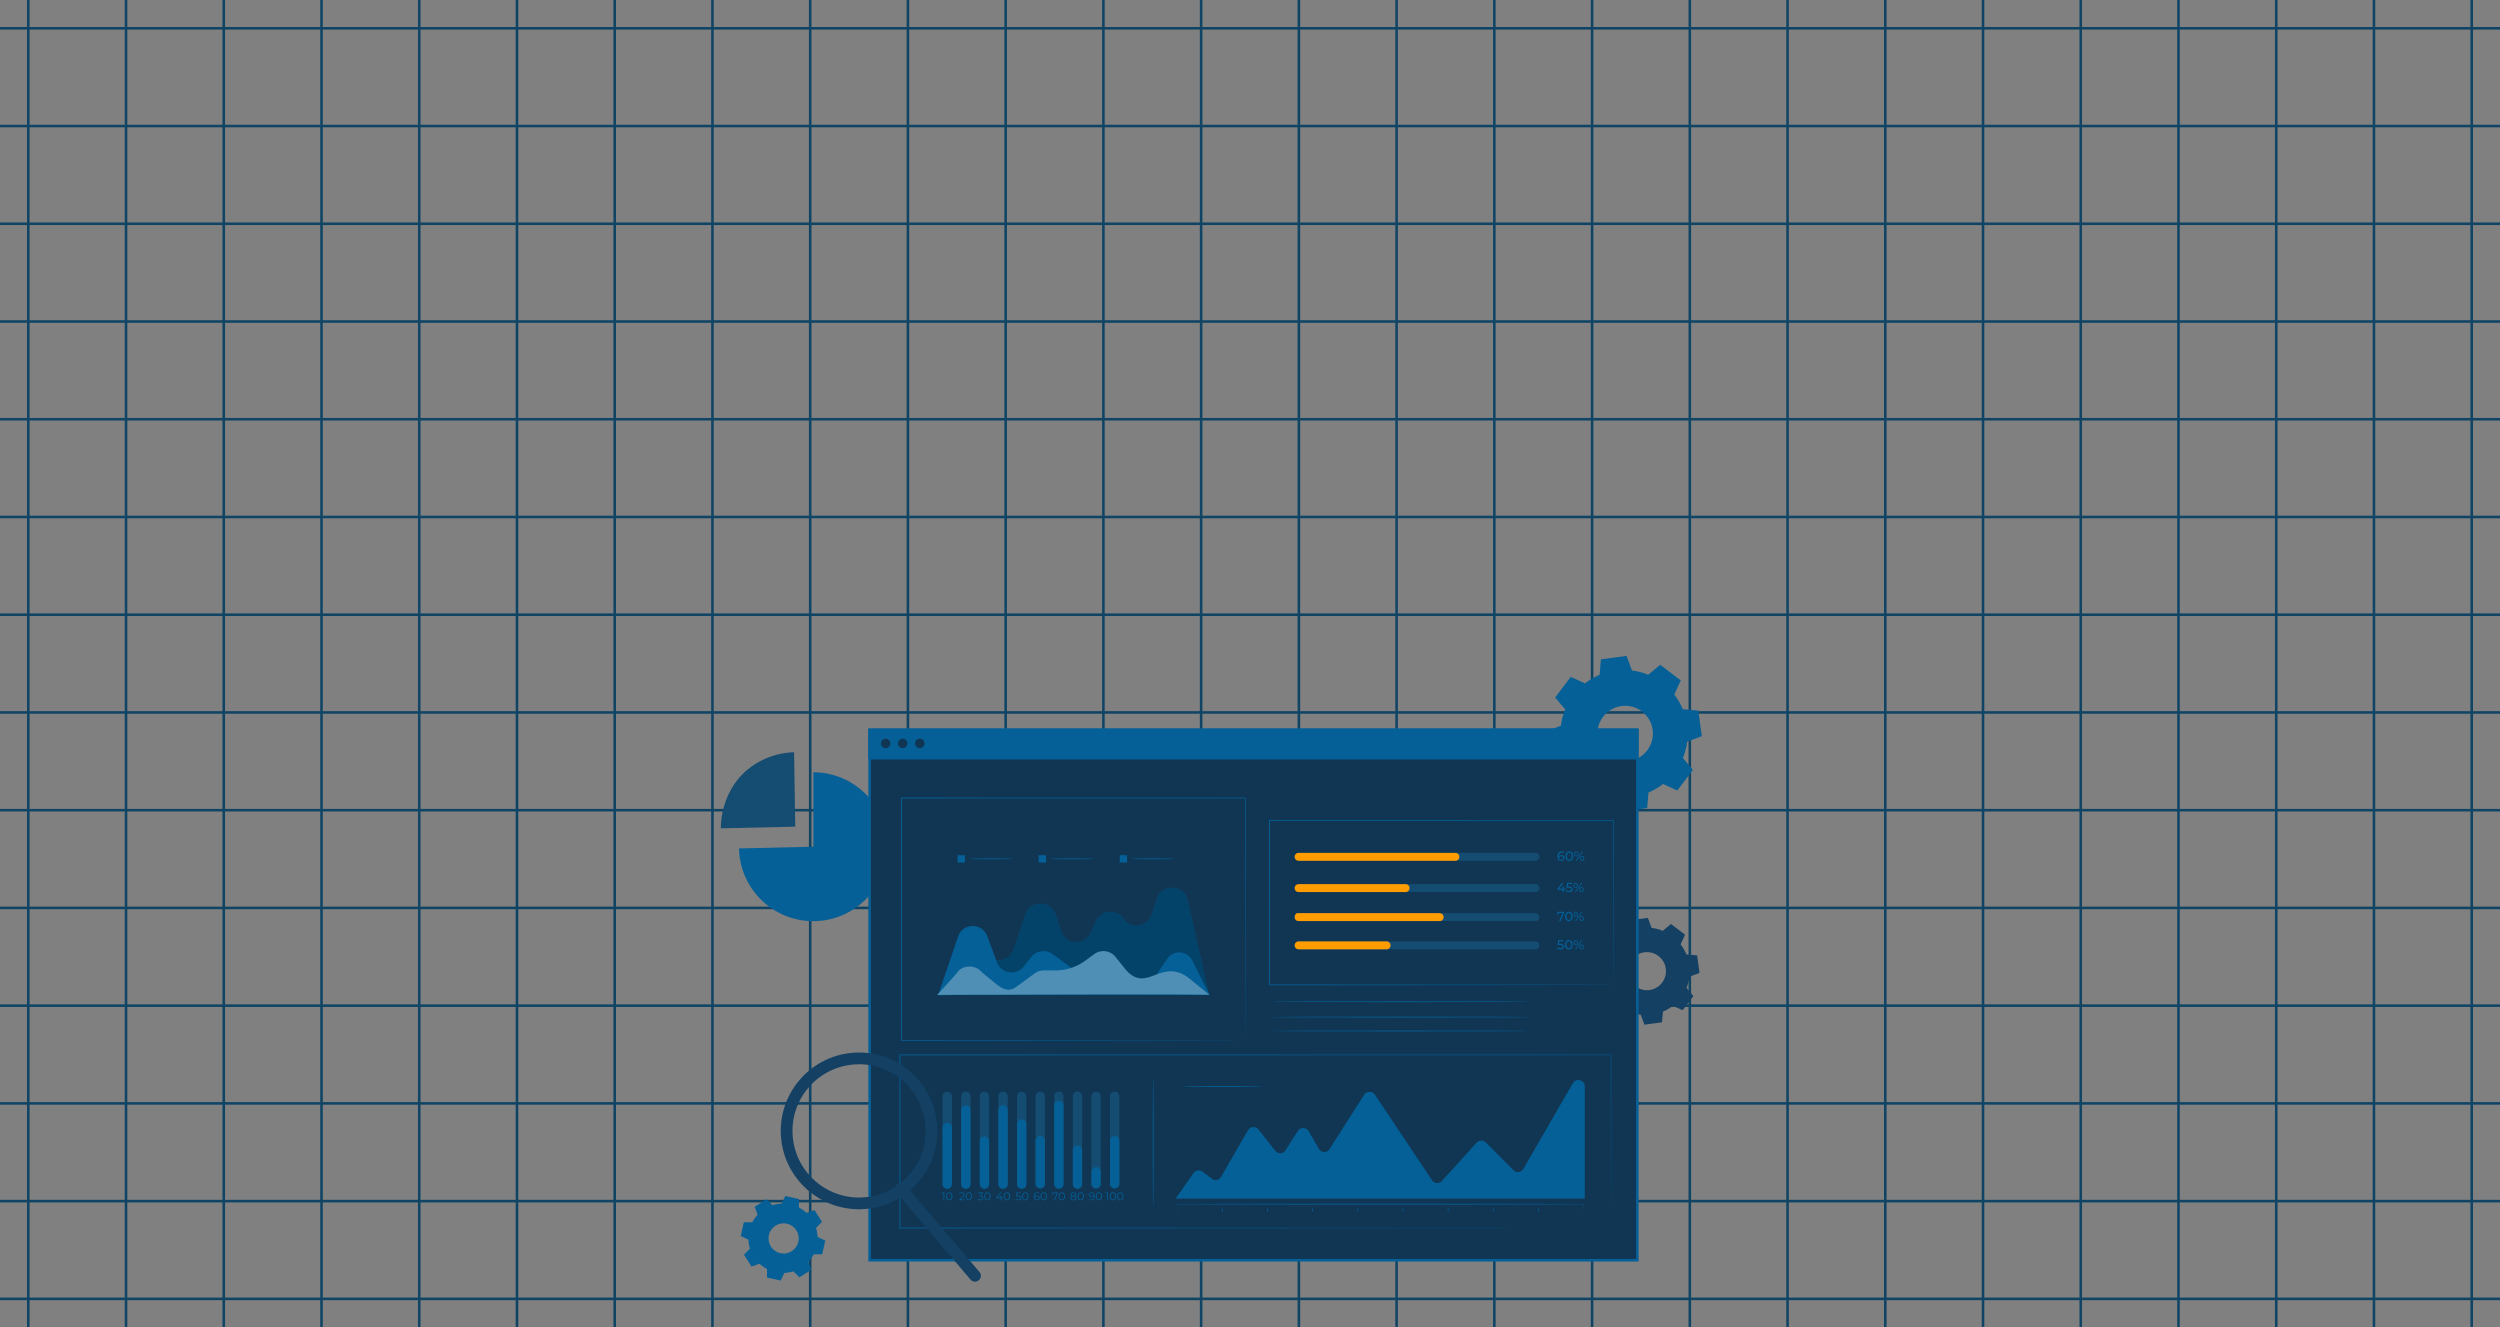 <svg width="972" height="516" fill="none" xmlns="http://www.w3.org/2000/svg">
  <rect width="100%" height="100%" fill="#808080" stroke="none"/>
  <path d="M11 0v516M49 0v516M87 0v516M125 0v516M163 0v516M201 0v516M239 0v516M277 0v516M315 0v516M353 0v516M391 0v516M429 0v516M467 0v516M505 0v516M543 0v516M581 0v516M619 0v516M657 0v516M695 0v516M733 0v516M771 0v516M809 0v516M847 0v516M885 0v516M923 0v516M961 0v516M0 505h972M0 467h972M0 429h972M0 391h972M0 353h972M0 315h972M0 277h972M0 239h972M0 201h972M0 163h972M0 125h972M0 87h972M0 49h972M0 11h972" stroke="#0F4465" stroke-miterlimit="10"/>
  <g clip-path="url(#a)">
    <path d="M316.235 329.208v-28.945c15.864 0 28.917 13.065 28.917 28.945s-13.053 28.945-28.917 28.945c-15.865 0-28.553-12.654-28.911-28.28l28.911-.672v.007Z" fill="#046097"/>
    <path d="m309.185 321.408-28.917.651c0-7.539 2.942-15.437 8.196-20.839 5.253-5.402 12.746-8.543 20.278-8.751l.449 28.939h-.006Z" fill="#154D72"/>
    <path fill-rule="evenodd" clip-rule="evenodd" d="M634.503 260.689a24.43 24.43 0 0 1 6.328 1.674l4.654-3.903 7.995 6.086-2.52 5.526a24.755 24.755 0 0 1 3.301 5.663l6.047.534 1.348 9.964-5.683 2.124a24.522 24.522 0 0 1-1.673 6.334l3.899 4.659-6.08 7.995-5.52-2.522a24.444 24.444 0 0 1-5.658 3.298l-.533 6.047-9.954 1.355-2.122-5.689a24.43 24.43 0 0 1-6.328-1.674l-4.654 3.903-7.995-6.086 2.52-5.526a24.755 24.755 0 0 1-3.301-5.663l-6.041-.534-1.347-9.963 5.683-2.125a24.465 24.465 0 0 1 1.673-6.333l-3.9-4.66 6.081-7.995 5.526 2.522a24.717 24.717 0 0 1 5.658-3.304l.533-6.047 9.954-1.349 2.122 5.689h-.013Zm-2.981 13.736c-6.842.248-11.712 6.647-10.123 13.313 1.172 4.933 5.761 8.432 10.826 8.243 6.842-.248 11.705-6.647 10.116-13.313-1.172-4.933-5.761-8.432-10.819-8.249v.006ZM310.654 469.509a13.524 13.524 0 0 1 2.91 2.053l3.112-1.108 2.923 4.62-2.331 2.34c.352 1.127.567 2.306.612 3.512l2.982 1.414-1.198 5.33h-3.3a13.427 13.427 0 0 1-2.051 2.919l1.107 3.115-4.616 2.926-2.337-2.333a13.485 13.485 0 0 1-3.509.613l-1.412 2.984-5.332-1.199v-3.304a13.412 13.412 0 0 1-2.916-2.052l-3.112 1.108-2.923-4.62 2.33-2.34a13.513 13.513 0 0 1-.611-3.512L288 480.561l1.198-5.337h3.3a13.427 13.427 0 0 1 2.051-2.919l-1.107-3.115 4.616-2.926 2.337 2.333a13.485 13.485 0 0 1 3.509-.613l1.412-2.984 5.325 1.199v3.304h.007l.006.006Zm-4.7 6.275a5.858 5.858 0 0 0-6.998 4.438 5.857 5.857 0 1 0 11.432 2.567 5.863 5.863 0 0 0-4.434-7.005Z" fill="#046097"/>
    <path fill-rule="evenodd" clip-rule="evenodd" d="M642.14 360.766c1.51.189 2.969.58 4.342 1.146l3.19-2.678 5.481 4.177-1.725 3.793a16.939 16.939 0 0 1 2.266 3.883l4.146.365.925 6.836-3.9 1.459a16.896 16.896 0 0 1-1.145 4.347l2.675 3.199-4.173 5.487-3.788-1.727a16.962 16.962 0 0 1-3.88 2.268l-.365 4.151-6.829.925-1.458-3.903a16.873 16.873 0 0 1-4.342-1.147l-3.196 2.678-5.482-4.177 1.732-3.792a16.92 16.92 0 0 1-2.265-3.884l-4.147-.365-.925-6.835 3.9-1.46a16.88 16.88 0 0 1 1.146-4.346l-2.676-3.2 4.173-5.487 3.789 1.727a16.934 16.934 0 0 1 3.879-2.268l.365-4.15 6.829-.926 1.458 3.904Zm-2.051 9.429a7.397 7.397 0 0 0-6.946 9.135c.808 3.389 3.958 5.787 7.428 5.657 4.694-.17 8.033-4.562 6.946-9.136-.801-3.389-3.951-5.787-7.428-5.663v.007Z" fill="#134063"/>
    <path d="M338.107 283.748h298.481v206.231H338.107V283.748Z" fill="#103654" stroke="#046097"/>
    <path d="M637.088 283.248H337.607v12.023h299.481v-12.023Z" fill="#046097"/>
    <path d="M346.155 289.035a1.845 1.845 0 0 1-1.842 1.844 1.845 1.845 0 0 1 0-3.689c1.016 0 1.842.828 1.842 1.845ZM352.808 289.035a1.846 1.846 0 0 1-1.843 1.844 1.846 1.846 0 0 1-1.842-1.844c0-1.017.827-1.845 1.842-1.845 1.016 0 1.843.828 1.843 1.845ZM359.462 289.035a1.846 1.846 0 0 1-1.842 1.844 1.846 1.846 0 0 1-1.843-1.844c0-1.017.827-1.845 1.843-1.845 1.015 0 1.842.828 1.842 1.845Z" fill="#103654"/>
    <path d="M626.373 477.459c0-.749-.039-24.742-.098-67.313l.098.098c-61.773.013-162.669.039-276.475.071h-.02l.169-.169v67.313l-.169-.169c157.663.097 274.841.163 276.488.169-1.647 0-118.825.072-276.488.17h-.169v-67.652h.189c113.806.026 214.696.052 276.475.071h.097v.098c-.065 42.571-.097 66.564-.097 67.313ZM484.177 404.496s-.013-.586-.013-1.713c0-1.128-.006-2.802-.013-4.985-.006-4.366-.019-10.778-.032-18.982-.02-16.395-.039-39.932-.072-68.552l.137.137c-37.217.007-83.555.02-133.668.033h-.013l.169-.17c0 33.709-.013 65.704-.013 94.226l-.156-.157 96.405.079c11.777.019 21.086.032 27.459.039 3.183.006 5.631.013 7.291.019.827 0 1.452.007 1.881.007.423 0 .645.006.645.006s-.209 0-.625.007c-.423 0-1.042 0-1.862.006-1.653 0-4.088.013-7.258.02-6.361.006-15.663.026-27.427.039l-96.509.078h-.156v-.156c0-28.522-.013-60.517-.013-94.226v-.169h.182c50.113.013 96.457.026 133.668.033h.137v.136c-.033 28.653-.053 52.222-.072 68.636-.013 8.191-.026 14.59-.033 18.95-.006 2.17-.013 3.831-.013 4.959 0 1.12-.013 1.687-.013 1.687l-.013.013Z" fill="#046097"/>
    <path d="m364.956 386.674 9.628-13.938c1.959-2.835 5.859-3.519 8.658-1.512l1.354.971c3.359 2.405 8.085.886 9.42-3.024l4.674-13.69c1.901-5.565 9.771-5.565 11.672 0l2.259 6.627c1.816 5.311 9.199 5.636 11.471.502l1.959-4.431c1.96-4.419 8.001-4.972 10.728-.984 2.865 4.196 9.283 3.323 10.924-1.486l2.187-6.406c2.012-5.884 10.468-5.434 11.848.626l8.365 36.752s-104.861-.294-105.154 0l.007-.007Z" fill="#046097"/>
    <path d="m364.956 386.674 9.628-13.938c1.959-2.835 5.859-3.519 8.658-1.512l1.354.971c3.359 2.405 8.085.886 9.42-3.024l4.674-13.69c1.901-5.565 9.771-5.565 11.672 0l2.259 6.627c1.816 5.311 9.199 5.636 11.471.502l1.959-4.431c1.96-4.419 8.001-4.972 10.728-.984 2.865 4.196 9.283 3.323 10.924-1.486l2.187-6.406c2.012-5.884 10.468-5.434 11.848.626l8.365 36.752s-104.861-.294-105.154 0l.007-.007Z" fill="#000" opacity=".3"/>
    <path d="m364.682 387.033 7.825-22.911c1.835-5.37 9.387-5.461 11.346-.137l3.75 10.152c1.621 4.392 7.408 5.337 10.344 1.688l3.034-3.779a6.02 6.02 0 0 1 8.248-1.089l7.07 5.174a6.02 6.02 0 0 0 3.554 1.16h8.997c1.276 0 2.525.404 3.554 1.16l6.692 4.9a6.019 6.019 0 0 0 8.528-1.466l6.282-9.201c.078-.117.163-.228.248-.339 2.519-3.193 7.577-2.521 9.406 1.115l6.725 13.345s-105.603-.215-105.603.215v.013Z" fill="#046097"/>
    <path d="m470.252 386.818-8.177-6.66c-11.21-8.256-16.528 7.455-25.343-4.333l-3.033-3.779a6.02 6.02 0 0 0-8.248-1.089l-3.516 2.574a19.466 19.466 0 0 1-11.516 3.767h-4.589a6.005 6.005 0 0 0-3.554 1.16l-6.693 4.9c-2.747 2.007-4.661 2.28-9.055-1.414 0 0-4.772-3.884-4.882-4.021-2.337-2.847-7.226-2.847-9.329 0a25.169 25.169 0 0 1-1.608 1.922l-6.314 6.966s105.857-.436 105.857 0v.007Z" fill="#046097"/>
    <path d="m470.252 386.818-8.177-6.66c-11.21-8.256-16.528 7.455-25.343-4.333l-3.033-3.779a6.02 6.02 0 0 0-8.248-1.089l-3.516 2.574a19.466 19.466 0 0 1-11.516 3.767h-4.589a6.005 6.005 0 0 0-3.554 1.16l-6.693 4.9c-2.747 2.007-4.661 2.28-9.055-1.414 0 0-4.772-3.884-4.882-4.021-2.337-2.847-7.226-2.847-9.329 0a25.169 25.169 0 0 1-1.608 1.922l-6.314 6.966s105.857-.436 105.857 0v.007Z" fill="#fff" opacity=".3"/>
    <path d="M393.716 333.918c0 .092-3.743.17-8.352.17s-8.352-.078-8.352-.17c0-.091 3.736-.169 8.352-.169 4.615 0 8.352.078 8.352.169ZM375.182 332.491h-2.858v2.861h2.858v-2.861ZM425.238 333.918c0 .092-3.744.17-8.353.17s-8.352-.078-8.352-.17c0-.091 3.737-.169 8.352-.169 4.616 0 8.353.078 8.353.169ZM406.704 332.491h-2.858v2.861h2.858v-2.861ZM456.757 333.918c0 .092-3.743.17-8.352.17s-8.352-.078-8.352-.17c0-.091 3.736-.169 8.352-.169 4.615 0 8.352.078 8.352.169ZM438.217 332.491h-2.858v2.861h2.858v-2.861ZM457.167 465.952l6.881-9.82a2.466 2.466 0 0 1 3.503-.554l3.619 2.737a2.465 2.465 0 0 0 3.62-.737l10.441-18.102c.873-1.512 2.995-1.662 4.069-.293l6.517 8.276a2.464 2.464 0 0 0 4.016-.202l4.765-7.494c.996-1.564 3.288-1.512 4.212.091l3.932 6.823c.925 1.603 3.216 1.655 4.212.091l13.45-21.1c.957-1.499 3.137-1.525 4.127-.046l22.218 33.273a2.463 2.463 0 0 0 3.873.286l13.502-14.876a2.47 2.47 0 0 1 3.574-.085l10.735 10.784a2.46 2.46 0 0 0 3.88-.508l19.21-33.305c1.263-2.189 4.603-1.29 4.603 1.232v43.529H457.154h.013ZM615.735 471.393s-.006-.065-.013-.189c0-.137 0-.332-.013-.586 0-.541-.013-1.336-.019-2.431l.045.046c-9.179.071-41.116.123-79.049.123-37.933 0-69.877-.052-79.056-.123l.045-.046c-.013 1.095-.019 1.89-.019 2.431 0 .254-.007.443-.013.586 0 .13-.007.189-.013.189-.007 0-.007-.065-.013-.189 0-.137 0-.332-.013-.586 0-.541-.014-1.336-.02-2.431v-.046h.046c9.179-.071 41.11-.123 79.056-.123s69.864.052 79.049.123h.046v.046c-.007 1.095-.02 1.89-.02 2.431 0 .254-.006.449-.013.586 0 .13-.006.189-.013.189Z" fill="#046097"/>
    <path d="M475.2 471.138c-.091 0-.169-.299-.169-.671 0-.371.078-.671.169-.671.092 0 .17.3.17.671 0 .372-.078.671-.17.671ZM492.763 471.138c-.091 0-.169-.299-.169-.671 0-.371.078-.671.169-.671.091 0 .169.3.169.671 0 .372-.078.671-.169.671ZM510.333 471.138c-.091 0-.169-.299-.169-.671 0-.371.078-.671.169-.671.091 0 .17.3.17.671 0 .372-.079.671-.17.671ZM527.898 471.138c-.091 0-.169-.299-.169-.671 0-.371.078-.671.169-.671.091 0 .169.3.169.671 0 .372-.078.671-.169.671ZM545.468 471.138c-.091 0-.169-.299-.169-.671 0-.371.078-.671.169-.671.091 0 .169.3.169.671 0 .372-.078.671-.169.671ZM563.031 471.138c-.092 0-.17-.299-.17-.671 0-.371.078-.671.17-.671.091 0 .169.3.169.671 0 .372-.078.671-.169.671ZM580.601 471.138c-.091 0-.169-.299-.169-.671 0-.371.078-.671.169-.671.091 0 .169.3.169.671 0 .372-.078.671-.169.671ZM598.165 471.138c-.091 0-.169-.299-.169-.671 0-.371.078-.671.169-.671.091 0 .17.3.17.671 0 .372-.079.671-.17.671ZM627.244 382.909s-.006-.391-.013-1.141c0-.756-.006-1.87-.013-3.323-.006-2.919-.019-7.22-.032-12.746-.013-11.051-.039-27.029-.065-46.754l.123.124c-34.834.013-81.933.026-133.674.045h-.006l.169-.169c0 22.52 0 44.161-.006 63.97l-.163-.163c38.948.033 72.344.059 96.014.078 11.842.02 21.248.033 27.706.046 3.223.007 5.709.013 7.395.02.84 0 1.478.006 1.914.006.43 0 .658.013.658.013s-.208.007-.638.013c-.43 0-1.061 0-1.894.007-1.68 0-4.154.013-7.363.019-6.445.013-15.839.026-27.667.046-23.696.019-57.131.045-96.125.078h-.163v-.163c0-19.803 0-41.45-.006-63.97v-.17h.175c51.741.02 98.833.033 133.674.046h.124v.124c-.026 19.757-.052 35.761-.065 46.832-.013 5.52-.026 9.807-.033 12.72 0 1.447-.013 2.554-.013 3.304 0 .743-.013 1.114-.013 1.114v-.006Z" fill="#046097"/>
    <path d="M596.987 346.834h-92.089a1.54 1.54 0 0 1-1.537-1.537c0-.847.69-1.538 1.537-1.538h92.089a1.54 1.54 0 0 1 1.536 1.538 1.54 1.54 0 0 1-1.536 1.537ZM596.987 334.668h-92.089a1.54 1.54 0 0 1-1.537-1.537c0-.848.69-1.538 1.537-1.538h92.089c.846 0 1.536.69 1.536 1.538a1.54 1.54 0 0 1-1.536 1.537Z" fill="#154D72"/>
    <path d="M546.509 346.834h-41.611a1.54 1.54 0 0 1-1.537-1.537c0-.847.69-1.538 1.537-1.538h41.611a1.54 1.54 0 0 1 1.536 1.538 1.54 1.54 0 0 1-1.536 1.537Z" fill="#FF9C00"/>
    <path d="M608.666 345.954h-.677v.88h-.495v-.88h-1.992v-.358l1.829-2.346h.554l-1.758 2.261h1.373v-.775h.482v.775h.677v.443h.007ZM611.466 345.759c0 .619-.443 1.115-1.354 1.115-.508 0-1.009-.163-1.315-.437l.234-.404c.241.228.638.385 1.074.385.541 0 .847-.248.847-.639s-.254-.658-1.087-.658h-.814l.189-1.877h2.018v.443h-1.589l-.097.984h.397c1.067 0 1.49.443 1.49 1.082l.007.006ZM611.783 344.195c0-.586.339-.977.833-.977.495 0 .827.391.827.977 0 .587-.332.978-.827.978-.494 0-.833-.398-.833-.978Zm1.335 0c0-.43-.189-.684-.502-.684-.312 0-.501.261-.501.684 0 .424.195.684.501.684s.502-.254.502-.684Zm1.66-.945h.397l-2.448 3.584h-.39l2.447-3.584h-.006Zm-.723 2.639c0-.586.332-.977.827-.977.495 0 .833.391.833.977 0 .587-.338.978-.833.978-.495 0-.827-.398-.827-.978Zm1.328 0c0-.423-.195-.684-.501-.684s-.501.254-.501.684c0 .431.188.685.501.685.312 0 .501-.261.501-.685Z" fill="#046097"/>
    <path d="M596.987 358.102h-92.089a1.54 1.54 0 0 1-1.537-1.538c0-.847.69-1.538 1.537-1.538h92.089a1.54 1.54 0 0 1 1.536 1.538 1.54 1.54 0 0 1-1.536 1.538Z" fill="#154D72"/>
    <path d="M560.068 358.102h-55.073c-1.146 0-1.628-.691-1.628-1.538 0-.847.488-1.538 1.081-1.538h55.073c1.081 0 1.765.691 1.765 1.538 0 1.258-1.166 1.538-1.218 1.538Z" fill="#FF9C00"/>
    <path d="M608.157 354.517v.346l-1.445 3.238h-.54l1.419-3.141h-1.634v.639h-.488v-1.088h2.701l-.013.006ZM608.502 356.31c0-1.167.625-1.831 1.465-1.831.839 0 1.458.664 1.458 1.831 0 1.166-.625 1.831-1.458 1.831-.834 0-1.465-.665-1.465-1.831Zm2.409 0c0-.919-.391-1.375-.944-1.375-.554 0-.951.462-.951 1.375 0 .912.391 1.375.951 1.375.56 0 .944-.463.944-1.375ZM611.861 355.463c0-.587.339-.978.834-.978.494 0 .826.391.826.978 0 .586-.332.977-.826.977-.495 0-.834-.397-.834-.977Zm1.335 0c0-.43-.189-.684-.501-.684-.313 0-.502.26-.502.684 0 .423.196.684.502.684s.501-.254.501-.684Zm1.66-.945h.397l-2.448 3.584h-.39l2.447-3.584h-.006Zm-.723 2.639c0-.586.332-.977.827-.977.495 0 .833.391.833.977s-.338.977-.833.977c-.495 0-.827-.397-.827-.977Zm1.328 0c0-.424-.195-.684-.501-.684s-.501.254-.501.684c0 .43.189.684.501.684.313 0 .501-.26.501-.684Z" fill="#046097"/>
    <path d="M596.987 369.1h-92.089a1.54 1.54 0 0 1-1.537-1.538c0-.847.69-1.538 1.537-1.538h92.089a1.54 1.54 0 0 1 1.536 1.538 1.54 1.54 0 0 1-1.536 1.538Z" fill="#154D72"/>
    <path d="M539.106 369.1h-34.202a1.54 1.54 0 0 1-1.537-1.538c0-.847.69-1.538 1.537-1.538h34.202a1.54 1.54 0 0 1 1.537 1.538 1.54 1.54 0 0 1-1.537 1.538Z" fill="#FF9C00"/>
    <path d="M608.06 368.025c0 .619-.443 1.114-1.354 1.114-.508 0-1.009-.163-1.315-.436l.234-.404c.241.228.638.384 1.074.384.54 0 .846-.247.846-.638s-.253-.659-1.087-.659h-.813l.188-1.876h2.018v.443h-1.588l-.098.984h.397c1.068 0 1.491.443 1.491 1.082l.007.006ZM608.482 367.302c0-1.167.625-1.831 1.465-1.831.84 0 1.458.664 1.458 1.831 0 1.166-.625 1.831-1.458 1.831s-1.465-.665-1.465-1.831Zm2.409 0c0-.919-.391-1.375-.944-1.375-.553 0-.95.462-.95 1.375 0 .912.39 1.375.95 1.375.56 0 .944-.463.944-1.375ZM611.842 366.461c0-.587.338-.978.833-.978.495 0 .827.391.827.978 0 .586-.332.977-.827.977-.495 0-.833-.397-.833-.977Zm1.334 0c0-.43-.188-.684-.501-.684-.312 0-.501.26-.501.684 0 .423.195.684.501.684s.501-.254.501-.684Zm1.66-.945h.397l-2.447 3.584h-.391l2.448-3.584h-.007Zm-.722 2.639c0-.586.332-.977.827-.977.494 0 .833.397.833.977s-.339.978-.833.978c-.495 0-.827-.398-.827-.978Zm1.328 0c0-.423-.196-.684-.501-.684-.306 0-.502.254-.502.684 0 .43.189.684.502.684.312 0 .501-.26.501-.684Z" fill="#046097"/>
    <path d="M565.863 334.669h-60.965a1.54 1.54 0 0 1-1.537-1.537c0-.848.69-1.538 1.537-1.538h60.965c.846 0 1.536.69 1.536 1.538a1.54 1.54 0 0 1-1.536 1.537Z" fill="#FF9C00"/>
    <path d="M608.32 333.574c0 .691-.56 1.134-1.269 1.134-.964 0-1.504-.645-1.504-1.785 0-1.225.69-1.877 1.692-1.877.339 0 .658.065.892.208l-.195.398c-.182-.124-.43-.17-.684-.17-.729 0-1.191.457-1.191 1.349v.131c.202-.307.586-.469 1.029-.469.709 0 1.23.423 1.23 1.088v-.007Zm-.495.02c0-.417-.319-.691-.82-.691-.501 0-.827.3-.827.697 0 .372.3.691.847.691.462 0 .794-.274.794-.697h.006ZM608.705 332.877c0-1.166.625-1.831 1.465-1.831.84 0 1.458.665 1.458 1.831s-.625 1.831-1.458 1.831-1.465-.665-1.465-1.831Zm2.409 0c0-.919-.391-1.375-.944-1.375-.554 0-.951.463-.951 1.375 0 .912.391 1.375.951 1.375.56 0 .944-.463.944-1.375ZM612.057 332.03c0-.586.338-.977.833-.977.495 0 .827.391.827.977 0 .587-.332.978-.827.978-.495 0-.833-.398-.833-.978Zm1.334 0c0-.43-.189-.684-.501-.684-.313 0-.501.261-.501.684 0 .424.195.684.501.684s.501-.254.501-.684Zm1.66-.945h.397l-2.447 3.584h-.391l2.448-3.584h-.007Zm-.722 2.639c0-.586.332-.977.826-.977.495 0 .834.391.834.977 0 .587-.339.978-.834.978-.494 0-.826-.398-.826-.978Zm1.328 0c0-.423-.196-.684-.502-.684s-.501.254-.501.684c0 .43.189.685.501.685.313 0 .502-.261.502-.685ZM594.839 389.463c0 .092-22.537.17-50.334.17-27.797 0-50.341-.078-50.341-.17 0-.091 22.537-.169 50.341-.169 27.804 0 50.334.078 50.334.169ZM594.839 395.439c0 .091-22.537.169-50.334.169-27.797 0-50.341-.078-50.341-.169 0-.091 22.537-.169 50.341-.169 27.804 0 50.334.078 50.334.169ZM594.839 400.84c0 .092-22.537.17-50.334.17-27.797 0-50.341-.078-50.341-.17 0-.091 22.537-.169 50.341-.169 27.804 0 50.334.078 50.334.169Z" fill="#046097"/>
    <path d="M368.288 462.048a1.807 1.807 0 0 1-1.809-1.812v-33.982c0-1.004.807-1.812 1.809-1.812 1.003 0 1.81.808 1.81 1.812v33.982a1.807 1.807 0 0 1-1.81 1.812Z" fill="#154D72"/>
    <path d="M368.288 462.205a1.807 1.807 0 0 1-1.809-1.812v-21.908a1.81 1.81 0 1 1 3.619 0v21.908a1.807 1.807 0 0 1-1.81 1.812ZM367.149 463.625v3.024h-.312v-2.744h-.71v-.273h1.022v-.007ZM367.865 465.136c0-.964.501-1.537 1.205-1.537.703 0 1.204.573 1.204 1.537 0 .965-.508 1.538-1.204 1.538-.697 0-1.205-.573-1.205-1.538Zm2.09 0c0-.808-.365-1.251-.885-1.251-.521 0-.886.443-.886 1.251 0 .809.365 1.252.886 1.252.52 0 .885-.443.885-1.252Z" fill="#046097"/>
    <path d="M375.521 462.048a1.807 1.807 0 0 1-1.81-1.812v-33.982a1.81 1.81 0 1 1 3.619 0v33.982a1.807 1.807 0 0 1-1.809 1.812Z" fill="#154D72"/>
    <path d="M375.521 462.204a1.807 1.807 0 0 1-1.81-1.812v-28.808a1.81 1.81 0 1 1 3.619 0v28.808a1.807 1.807 0 0 1-1.809 1.812ZM375.092 466.368v.273h-2.116v-.221l1.256-1.232c.339-.339.404-.541.404-.749 0-.352-.247-.567-.71-.567-.351 0-.625.111-.82.339l-.221-.189c.234-.274.605-.43 1.067-.43.612 0 1.003.313 1.003.814 0 .287-.091.548-.495.945l-1.028 1.01h1.66v.007ZM375.457 465.136c0-.964.501-1.537 1.204-1.537s1.205.573 1.205 1.537c0 .965-.508 1.538-1.205 1.538-.696 0-1.204-.573-1.204-1.538Zm2.09 0c0-.808-.365-1.251-.886-1.251-.52 0-.885.443-.885 1.251 0 .809.365 1.252.885 1.252.521 0 .886-.443.886-1.252Z" fill="#046097"/>
    <path d="M382.753 462.048c-.996 0-1.81-.808-1.81-1.812v-33.982c0-1.004.808-1.812 1.81-1.812 1.003 0 1.81.808 1.81 1.812v33.982a1.807 1.807 0 0 1-1.81 1.812Z" fill="#154D72"/>
    <path d="M382.753 462.205c-.996 0-1.81-.808-1.81-1.812v-16.734c0-1.003.808-1.811 1.81-1.811 1.003 0 1.81.808 1.81 1.811v16.734a1.807 1.807 0 0 1-1.81 1.812ZM382.284 465.781c0 .502-.364.893-1.093.893-.436 0-.853-.15-1.087-.391l.149-.248c.196.202.541.352.938.352.501 0 .774-.234.774-.606 0-.371-.254-.599-.813-.599h-.215v-.228l.833-1.049h-1.543v-.274h1.94v.221l-.853 1.076c.645.032.97.378.97.86v-.007ZM382.715 465.136c0-.964.501-1.537 1.204-1.537s1.205.573 1.205 1.537c0 .965-.508 1.538-1.205 1.538-.696 0-1.204-.573-1.204-1.538Zm2.09 0c0-.808-.365-1.251-.886-1.251s-.885.443-.885 1.251c0 .809.364 1.252.885 1.252s.886-.443.886-1.252Z" fill="#046097"/>
    <path d="M389.986 462.048a1.807 1.807 0 0 1-1.81-1.812v-33.982a1.81 1.81 0 1 1 3.619 0v33.982a1.807 1.807 0 0 1-1.809 1.812Z" fill="#154D72"/>
    <path d="M389.986 462.204a1.807 1.807 0 0 1-1.81-1.812v-28.808a1.81 1.81 0 1 1 3.619 0v28.808a1.807 1.807 0 0 1-1.809 1.812ZM389.998 465.853h-.605v.795h-.312v-.795h-1.706v-.222l1.601-2h.345l-1.542 1.948h1.308v-.697h.3v.697h.605v.274h.006ZM390.285 465.136c0-.964.501-1.537 1.204-1.537.704 0 1.205.573 1.205 1.537 0 .965-.508 1.538-1.205 1.538-.696 0-1.204-.573-1.204-1.538Zm2.09 0c0-.808-.365-1.251-.886-1.251-.52 0-.885.443-.885 1.251 0 .809.365 1.252.885 1.252.521 0 .886-.443.886-1.252Z" fill="#046097"/>
    <path d="M397.218 462.048c-.996 0-1.81-.808-1.81-1.812v-33.982c0-1.004.807-1.812 1.81-1.812 1.002 0 1.81.808 1.81 1.812v33.982a1.807 1.807 0 0 1-1.81 1.812Z" fill="#154D72"/>
    <path d="M397.218 462.204c-.996 0-1.81-.808-1.81-1.811v-23.289a1.811 1.811 0 1 1 3.62 0v23.289a1.807 1.807 0 0 1-1.81 1.811ZM397.061 465.756c0 .514-.358.912-1.094.912-.436 0-.846-.15-1.08-.391l.149-.248c.196.202.541.352.925.352.514 0 .781-.248.781-.619 0-.391-.241-.632-1.009-.632h-.644l.156-1.512h1.653v.274h-1.38l-.104.964h.391c.911 0 1.256.359 1.256.893v.007ZM397.451 465.136c0-.964.501-1.537 1.205-1.537.703 0 1.204.573 1.204 1.537 0 .965-.508 1.538-1.204 1.538-.697 0-1.205-.573-1.205-1.538Zm2.09 0c0-.808-.365-1.251-.885-1.251-.521 0-.886.443-.886 1.251 0 .809.365 1.252.886 1.252.52 0 .885-.443.885-1.252Z" fill="#046097"/>
    <path d="M404.45 462.048a1.807 1.807 0 0 1-1.809-1.812v-33.982c0-1.004.807-1.812 1.809-1.812 1.003 0 1.81.808 1.81 1.812v33.982a1.807 1.807 0 0 1-1.81 1.812Z" fill="#154D72"/>
    <path d="M404.45 462.048c-1.002 0-1.809-.808-1.809-1.649v-16.734c0-1.16.807-1.968 1.809-1.968 1.003 0 1.81.808 1.81 1.812v16.734a1.807 1.807 0 0 1-1.81 1.811v-.006ZM404.217 465.742c0 .567-.443.925-1.029.925-.801 0-1.237-.553-1.237-1.511 0-1.03.56-1.564 1.38-1.564.274 0 .528.045.716.163l-.123.247c-.157-.104-.365-.143-.586-.143-.651 0-1.068.417-1.068 1.238 0 .072 0 .156.013.248.15-.333.501-.515.925-.515.598 0 1.015.352 1.015.906l-.006.006Zm-.306.007c0-.398-.293-.652-.762-.652-.469 0-.775.287-.775.658 0 .333.274.645.801.645.436 0 .736-.254.736-.658v.007ZM404.574 465.136c0-.964.501-1.537 1.205-1.537.703 0 1.204.573 1.204 1.537 0 .965-.508 1.538-1.204 1.538-.697 0-1.205-.573-1.205-1.538Zm2.09 0c0-.808-.365-1.251-.885-1.251-.521 0-.886.443-.886 1.251 0 .809.365 1.252.886 1.252.52 0 .885-.443.885-1.252Z" fill="#046097"/>
    <path d="M411.691 462.048a1.807 1.807 0 0 1-1.81-1.812v-33.982a1.81 1.81 0 1 1 3.619 0v33.982a1.807 1.807 0 0 1-1.809 1.812Z" fill="#154D72"/>
    <path d="M411.691 462.205a1.807 1.807 0 0 1-1.81-1.812v-30.529a1.81 1.81 0 1 1 3.619 0v30.529a1.807 1.807 0 0 1-1.809 1.812ZM411.299 463.625v.222l-1.263 2.802h-.338l1.243-2.744h-1.549v.567h-.306v-.84h2.213v-.007ZM411.625 465.136c0-.964.501-1.537 1.204-1.537s1.205.573 1.205 1.537c0 .965-.508 1.538-1.205 1.538-.696 0-1.204-.573-1.204-1.538Zm2.09 0c0-.808-.365-1.251-.886-1.251-.52 0-.885.443-.885 1.251 0 .809.365 1.252.885 1.252.521 0 .886-.443.886-1.252Z" fill="#046097"/>
    <path d="M418.923 462.048a1.807 1.807 0 0 1-1.81-1.812v-33.982a1.811 1.811 0 1 1 3.62 0v33.982a1.807 1.807 0 0 1-1.81 1.812Z" fill="#154D72"/>
    <path d="M418.923 462.204a1.807 1.807 0 0 1-1.81-1.812v-13.28a1.811 1.811 0 0 1 3.62 0v13.28a1.807 1.807 0 0 1-1.81 1.812ZM418.558 465.808c0 .534-.456.866-1.172.866s-1.165-.332-1.165-.866c0-.365.208-.619.579-.743-.306-.124-.475-.352-.475-.665 0-.489.416-.801 1.054-.801.638 0 1.068.306 1.068.801 0 .313-.176.541-.482.665.378.124.593.384.593.743Zm-.319 0c0-.372-.319-.606-.853-.606s-.846.234-.846.606c0 .371.312.606.846.606s.853-.235.853-.606Zm-.853-.847c.469 0 .749-.209.749-.541 0-.333-.3-.548-.749-.548s-.749.209-.749.541c0 .332.274.541.749.541v.007ZM418.988 465.136c0-.964.502-1.537 1.205-1.537.703 0 1.204.573 1.204 1.537 0 .965-.508 1.538-1.204 1.538-.697 0-1.205-.573-1.205-1.538Zm2.09 0c0-.808-.365-1.251-.885-1.251-.521 0-.886.443-.886 1.251 0 .809.365 1.252.886 1.252.52 0 .885-.443.885-1.252Z" fill="#046097"/>
    <path d="M426.155 462.048a1.807 1.807 0 0 1-1.809-1.812v-33.982c0-1.004.807-1.812 1.809-1.812 1.003 0 1.81.808 1.81 1.812v33.982a1.807 1.807 0 0 1-1.81 1.812Z" fill="#154D72"/>
    <path d="M426.155 462.048c-1.002 0-1.809-.808-1.809-1.648v-4.66c0-1.16.807-1.968 1.809-1.968 1.003 0 1.81.808 1.81 1.812v4.659a1.807 1.807 0 0 1-1.81 1.812v-.007ZM425.608 465.11c0 1.029-.56 1.564-1.38 1.564-.274 0-.528-.046-.716-.163l.123-.248c.157.104.365.143.586.143.651 0 1.068-.417 1.068-1.238 0-.071 0-.156-.013-.247-.15.332-.501.515-.925.515-.598 0-1.015-.352-1.015-.906s.443-.926 1.029-.926c.8 0 1.236.554 1.236 1.512l.007-.006Zm-.43-.6c0-.332-.273-.645-.8-.645-.437 0-.736.254-.736.658s.293.652.762.652c.468 0 .774-.287.774-.658v-.007ZM426.057 465.136c0-.964.501-1.537 1.204-1.537s1.204.573 1.204 1.537c0 .965-.507 1.538-1.204 1.538s-1.204-.573-1.204-1.538Zm2.089 0c0-.808-.364-1.251-.885-1.251s-.885.443-.885 1.251c0 .809.364 1.252.885 1.252s.885-.443.885-1.252Z" fill="#046097"/>
    <path d="M433.386 462.048c-.996 0-1.81-.808-1.81-1.812v-33.982c0-1.004.807-1.812 1.81-1.812 1.002 0 1.81.808 1.81 1.812v33.982a1.807 1.807 0 0 1-1.81 1.812Z" fill="#154D72"/>
    <path d="M433.386 462.048c-.996 0-1.81-.808-1.81-1.649v-16.734c0-1.16.807-1.968 1.81-1.968 1.002 0 1.81.808 1.81 1.812v16.734a1.807 1.807 0 0 1-1.81 1.811v-.006ZM430.795 463.625v3.024h-.312v-2.744h-.71v-.273h1.022v-.007ZM431.512 465.136c0-.964.501-1.537 1.204-1.537s1.204.573 1.204 1.537c0 .965-.507 1.538-1.204 1.538s-1.204-.573-1.204-1.538Zm2.089 0c0-.808-.364-1.251-.885-1.251s-.885.443-.885 1.251c0 .809.364 1.252.885 1.252s.885-.443.885-1.252ZM434.363 465.136c0-.964.502-1.537 1.205-1.537.703 0 1.204.573 1.204 1.537 0 .965-.508 1.538-1.204 1.538-.697 0-1.205-.573-1.205-1.538Zm2.09 0c0-.808-.365-1.251-.885-1.251-.521 0-.886.443-.886 1.251 0 .809.365 1.252.886 1.252.52 0 .885-.443.885-1.252ZM448.372 469.151c-.091 0-.169-11.182-.169-24.977s.078-24.977.169-24.977c.092 0 .17 11.182.17 24.977s-.078 24.977-.17 24.977ZM490.473 422.456c0 .091-6.888.169-15.383.169-8.496 0-15.383-.078-15.383-.169 0-.092 6.887-.17 15.383-.17 8.495 0 15.383.078 15.383.17Z" fill="#046097"/>
    <path d="m457.167 465.952 6.881-9.82a2.466 2.466 0 0 1 3.503-.554l3.619 2.737a2.465 2.465 0 0 0 3.62-.737l10.441-18.102c.873-1.512 2.995-1.662 4.069-.293l6.517 8.276a2.464 2.464 0 0 0 4.016-.202l4.765-7.494c.996-1.564 3.288-1.512 4.212.091l3.932 6.823c.925 1.603 3.216 1.655 4.212.091l13.45-21.1c.957-1.499 3.137-1.525 4.127-.046l22.218 33.273a2.463 2.463 0 0 0 3.873.286l13.502-14.876a2.47 2.47 0 0 1 3.574-.085l10.735 10.784a2.46 2.46 0 0 0 3.88-.508l19.21-33.305c1.263-2.189 4.603-1.29 4.603 1.232v43.529H457.154h.013Z" fill="#046097" opacity=".5"/>
    <path d="M333.975 470.155c-15.344 0-28.572-11.619-30.238-27.225-1.784-16.702 10.337-31.741 27.029-33.527 8.085-.86 16.021 1.473 22.342 6.582 6.327 5.109 10.285 12.381 11.151 20.467 1.784 16.702-10.338 31.741-27.029 33.527a30.621 30.621 0 0 1-3.255.176Zm.072-56.366c-.931 0-1.862.052-2.8.15-14.185 1.518-24.496 14.303-22.979 28.508 1.516 14.199 14.295 24.528 28.48 23.003 14.185-1.518 24.497-14.31 22.98-28.509-.735-6.881-4.101-13.058-9.478-17.405-4.648-3.753-10.312-5.747-16.197-5.747h-.006Z" fill="#134063"/>
    <path d="M379.088 498.311a2.288 2.288 0 0 1-1.738-.801l-28.781-33.807a2.277 2.277 0 1 1 3.464-2.958l28.78 33.807a2.28 2.28 0 0 1-1.732 3.759h.007Z" fill="#134063"/>
  </g>
  <defs>
    <clipPath id="a">
      <path fill="#fff" d="M277 255h418v261H277z"/>
    </clipPath>
  </defs>
</svg>
